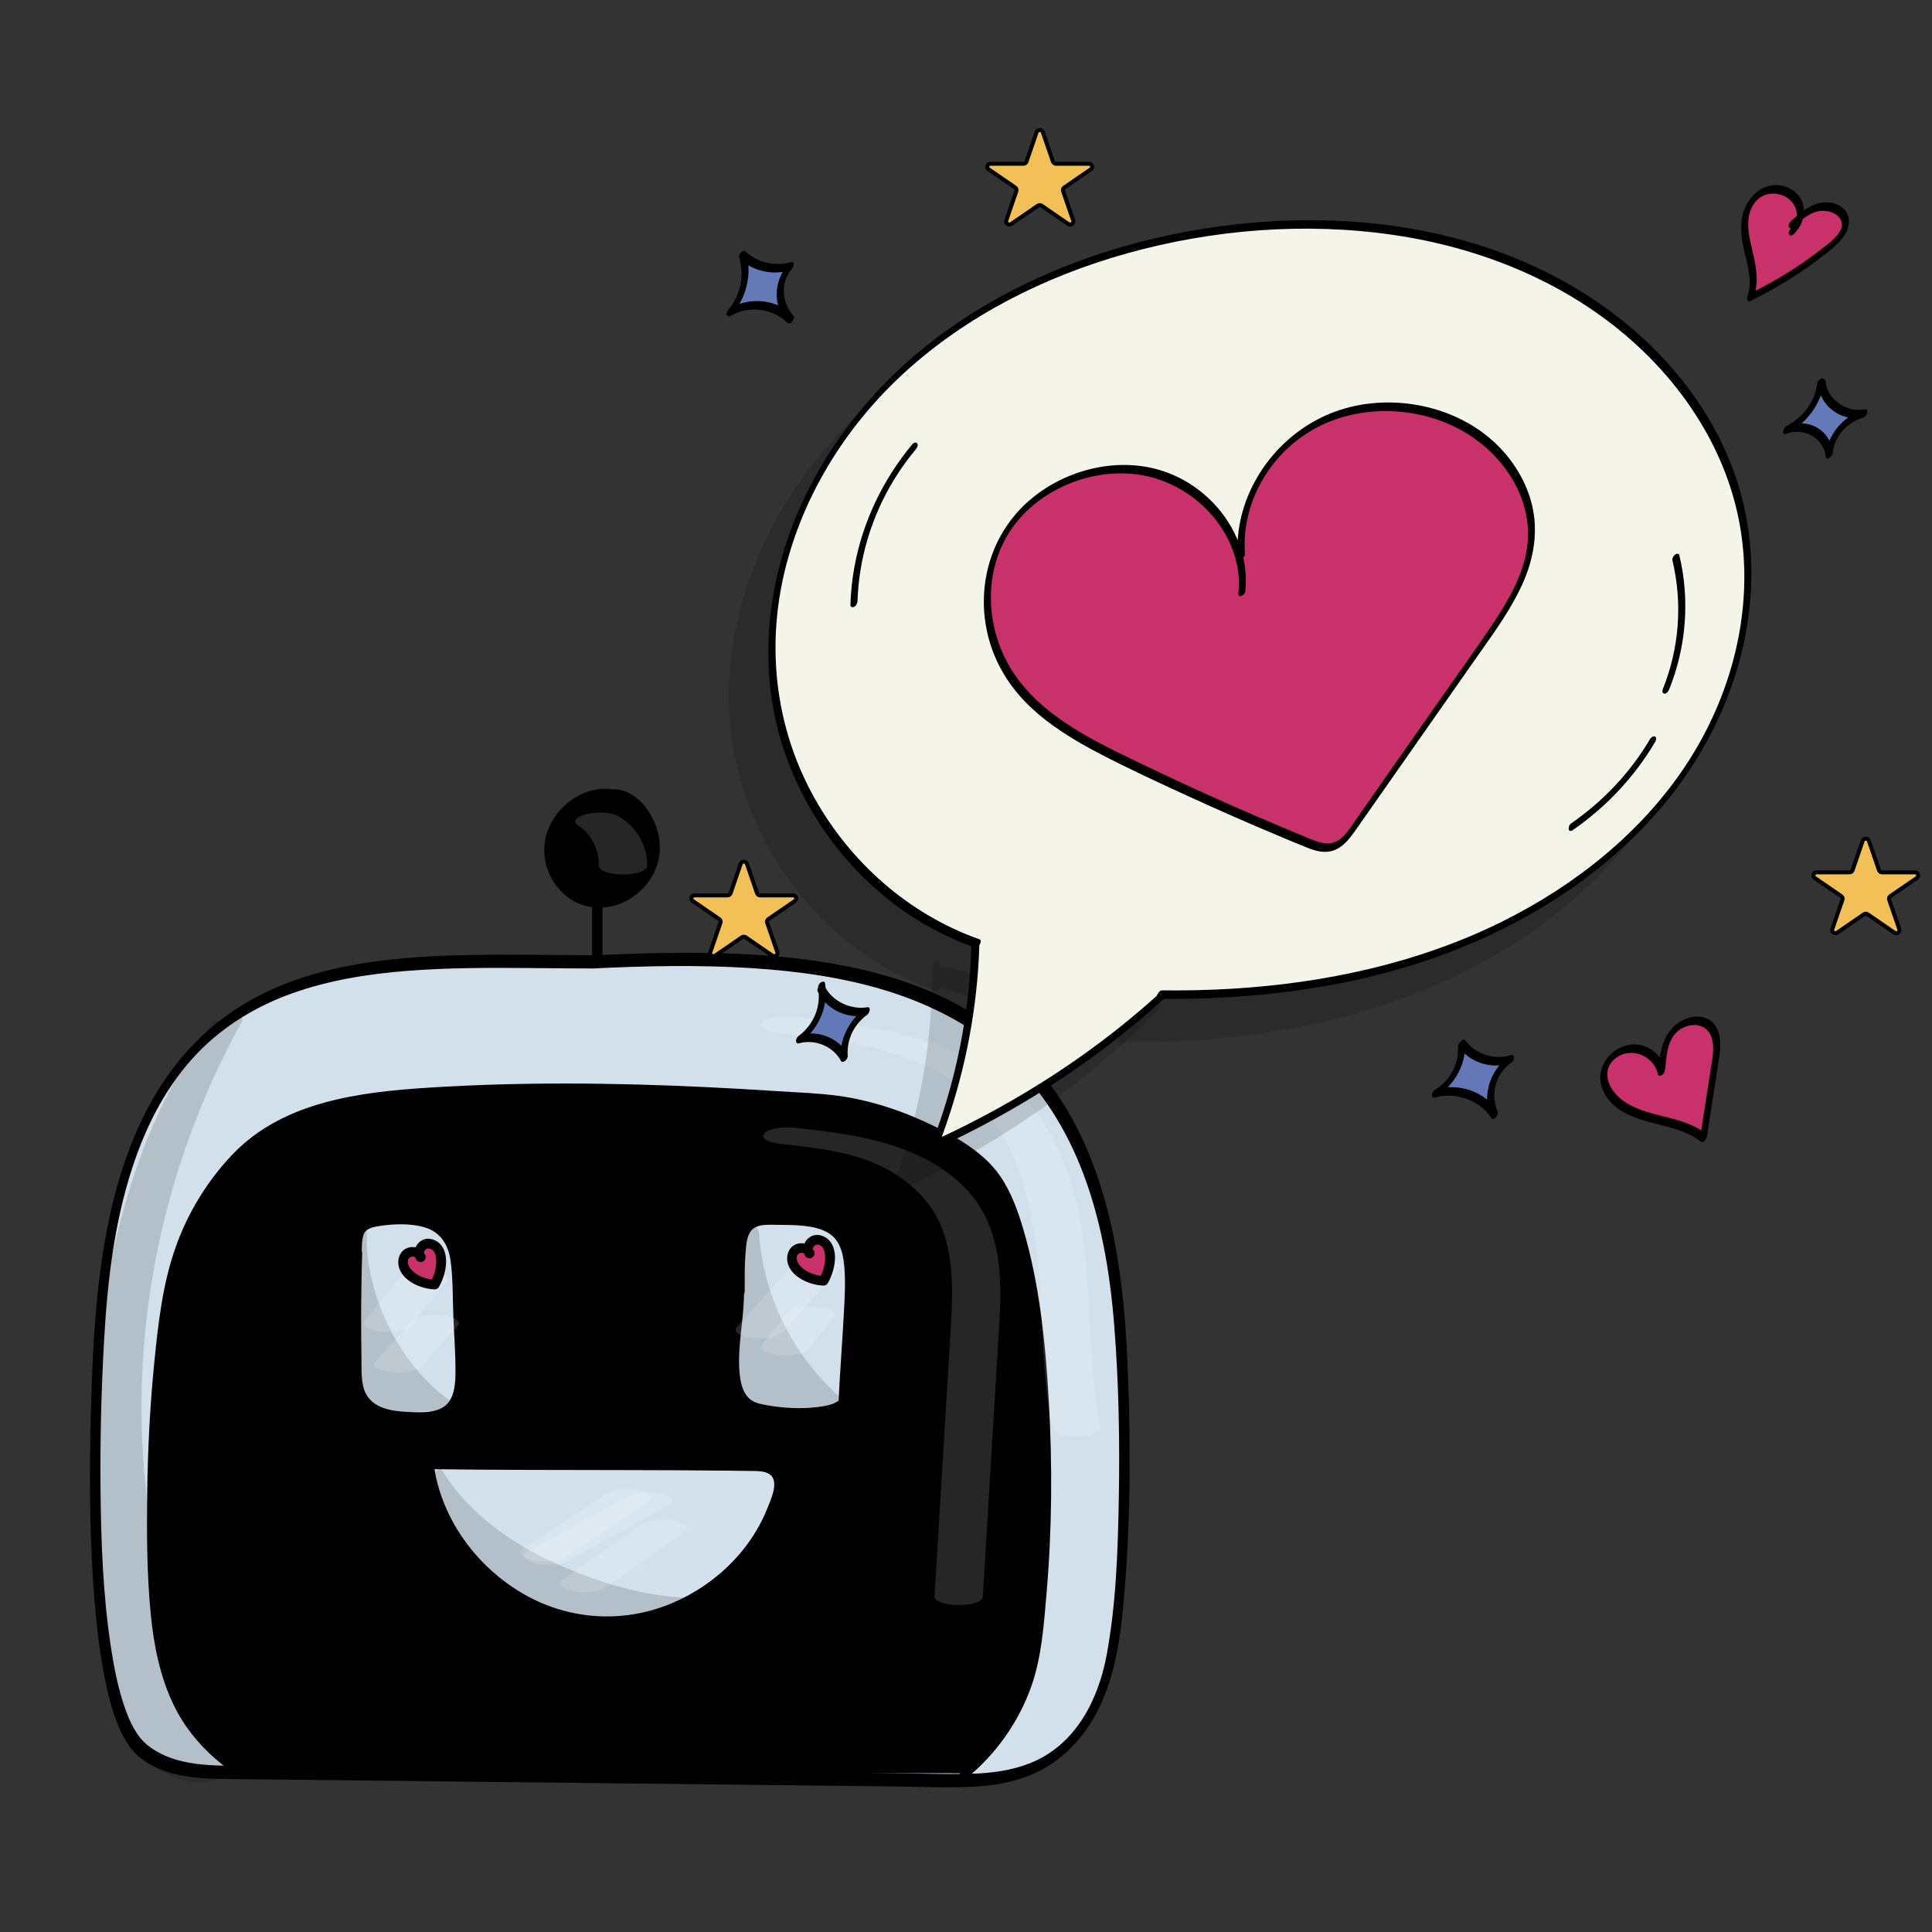 <?xml version="1.0" encoding="utf-8"?>
<!-- Generator: Adobe Adobe Illustrator 24.2.0, SVG Export Plug-In . SVG Version: 6.00 Build 0)  -->
<svg version="1.1" xmlns="http://www.w3.org/2000/svg" xmlns:xlink="http://www.w3.org/1999/xlink" x="0px" y="0px"
	 viewBox="0 0 2000 2000" style="enable-background:new 0 0 2000 2000;" xml:space="preserve">
<rect x="0" y="0" width="2000" height="2000" fill="#333333" stroke="none"/>
<style type="text/css">
	.st0{fill:#D2E0EC;}
	.st1{fill:#D2E1EC;}
	.st2{opacity:0.149;}
	.st3{fill:#FFFFFF;}
	.st4{fill:#C9316B;}
	.st5{fill:#F4F5E8;}
	.st6{fill:#6379B8;}
	.st7{fill:#F3C057;stroke:#000000;stroke-width:4.117;stroke-miterlimit:10;}
	.st8{fill:#C8316B;}
	.st9{fill:#6478B7;}
	.st10{fill:#6378B7;}
</style>
<g id="Ebene_3">
</g>
<g id="Ebene_4">
</g>
<g id="Ebene_5">
</g>
<g id="Ebene_6">
</g>
<g id="Ebene_7">
	<g>
		<path class="st0" d="M618.3,995.73c-239.27,0-487.47-32.22-514.71,374.85c-7.8,116.48-14.06,390.51,42.84,440.41
			c25.02,21.93,61.38,23.43,94.65,23.8c244.17,2.72,488.33,5.44,732.5,8.16c48.67,0.54,133.77,5.81,169.93-101.04
			c24.11-71.23,25-292.62,12.47-403.31c-37-326.77-268.02-356.25-540.45-342.87"/>
		<g>
			<path d="M620.88,988.87c-45.02-0.01-90.04-1.17-135.05-0.27c-42.83,0.85-85.93,3.45-128.02,11.85
				c-39.42,7.86-78.21,21.24-112.11,43.19c-36.34,23.53-65.7,55.96-87.2,93.44c-28.29,49.33-43.47,105.36-52.18,161.21
				c-8.53,54.69-10.79,110.35-12.28,165.63c-1.54,57.15-1.39,114.45,2.24,171.52c1.71,26.77,4.22,53.51,8.33,80.02
				c3.35,21.62,7.64,43.39,15.15,63.99c5.59,15.33,12.95,30.37,26.04,40.62c28.73,22.49,68.63,21.31,103.18,21.69
				c89.9,1,179.8,2,269.7,3.01s179.8,2,269.7,3.01c44.78,0.5,89.55,1,134.33,1.5c27.75,0.31,55.73,1.66,83.47,0.4
				c21.81-0.99,43.39-4.58,63.49-13.37c24.04-10.51,43.57-28.55,57.86-50.37c28.01-42.76,33.09-95.11,37.07-144.77
				c4.93-61.52,5.61-123.46,4.11-185.13c-1.41-57.9-4.22-116.39-15.42-173.34c-10.54-53.61-28.98-106.57-60.22-151.78
				c-26.18-37.89-61.21-68.92-101.68-90.84c-41.27-22.35-87.07-35.45-133.18-43.18c-52.16-8.75-105.28-10.91-158.1-10.52
				c-27.35,0.21-54.7,1.15-82.02,2.49c-3.53,0.17-6.17,3.27-7.33,6.42c-0.7,1.88-1.39,7.48,2.17,7.3
				c54.45-2.66,109.1-3.88,163.55-0.48c48.52,3.03,97.34,9.65,143.82,24.31c42.62,13.44,83.16,34.04,116.98,63.49
				c35.92,31.28,62.68,71.95,80.55,115.89c21.66,53.25,31.22,110.37,35.71,167.43c4.64,58.97,5.7,118.31,4.66,177.44
				c-0.96,54.09-2.71,109.18-12.57,162.5c-8.62,46.6-32.22,93.3-79.19,112.03c-19.38,7.72-40.34,10.42-61.07,10.96
				c-29.29,0.76-58.71-0.4-88-0.73c-88.15-0.98-176.3-1.96-264.45-2.95c-88.15-0.98-176.3-1.96-264.45-2.95
				c-44.08-0.49-88.15-0.98-132.23-1.47c-34.42-0.38-74.27,1.46-102.94-20.98c-12.12-9.49-18.98-24.64-24.01-39.05
				c-7.13-20.44-11.29-41.89-14.54-63.25c-8.26-54.39-10.22-109.82-10.7-164.76c-0.45-51.28,0.85-102.6,3.77-153.8
				c3.42-60.01,10.47-120.46,29.28-177.81c14.31-43.64,35.66-85.57,67.86-118.79c26.98-27.83,60.7-48.16,97.08-61.19
				c38.2-13.68,78.69-20.17,119.02-23.36c43.3-3.43,86.8-3.29,130.2-2.93c21.48,0.18,42.96,0.43,64.44,0.44
				C621.56,1002.59,627.3,988.87,620.88,988.87L620.88,988.87z"/>
		</g>
	</g>
	<g>
		<g>
			<path d="M612.89,937.8c0,20.31,0,40.62,0,60.93c0,3.3,2.74,4.55,5.51,3.18c3.14-1.55,5.3-5.77,5.3-9.19c0-20.31,0-40.62,0-60.93
				c0-3.3-2.74-4.55-5.51-3.18C615.06,930.17,612.89,934.39,612.89,937.8L612.89,937.8z"/>
		</g>
	</g>
	<g>
		<path d="M631.26,823.91c30.3-1.29,52.45,41.55,45.29,68.46c-7.17,26.91-37.31,45.41-64.55,39.6
			c-27.24-5.81-47.22-34.99-42.79-62.48c4.43-27.5,32.57-48.92,60.25-45.88"/>
		<g>
			<path d="M628.68,830.77c18.79-0.46,32.85,15.56,39.3,31.81c6.95,17.52,6.13,36.25-8.41,49.66
				c-15.62,14.39-39.19,18.42-57.97,7.84c-18.1-10.2-30.91-32.3-26.9-53.29c4.47-23.43,29.34-38.49,52.17-36.31
				c5.79,0.55,11.78-13.09,5.16-13.72c-26.6-2.53-51.95,14.57-63.08,38.24c-11.42,24.27-4.72,53.05,15.11,70.81
				c19.62,17.57,47.92,17.97,69.57,3.73c21.3-14.01,33.27-38.25,28.39-63.56c-4.41-22.84-22.3-49.54-48.18-48.91
				C628.01,817.19,622.34,830.92,628.68,830.77L628.68,830.77z"/>
		</g>
	</g>
	<g>
		<path d="M253.94,1834.93c-50.72-34.73-88.37-75.11-94.21-190.86c-4.71-93.46-1.41-200.81,12.47-293.35
			c8.8-58.61,29.61-106.98,69.97-150.38c47.5-51.08,123.14-62.48,192.74-67.13c139.4-9.3,279.39-3.57,418.71,6.83
			c53.23,3.97,133.6,35.04,169.98,74.11c59.18,63.57,71.91,340.88,47.05,500.5c-7.19,46.17-35.35,91.68-71.71,121.02"/>
		<g>
			<path d="M257.69,1828.44c-18.46-12.67-35.93-26.77-49.81-44.49c-16.25-20.77-26.54-45.11-32.9-70.58
				c-9.32-37.34-10.49-76.1-11.4-114.4c-1.01-42.65-0.41-85.35,1.89-127.95c2.25-41.76,5.93-83.6,12.5-124.92
				c5.71-35.92,16.93-70.74,36.12-101.79c19.07-30.86,44.13-57.24,76.82-73.54c32.11-16.02,68.08-23.15,103.47-27.31
				c42.8-5.03,86.16-6.44,129.2-7.44c46.33-1.08,92.68-0.74,138.99,0.61c46.35,1.36,92.66,3.74,138.93,6.78
				c20.55,1.35,41.39,1.98,61.79,4.8c16.39,2.27,32.59,6.23,48.34,11.28c32.16,10.31,64.15,24.79,90.97,45.58
				c16.61,12.88,27.93,28.08,36.08,47.34c9.19,21.72,15.07,44.82,19.81,67.86c5.89,28.63,9.79,57.65,12.63,86.73
				c6.35,65.1,7.65,130.81,4.8,196.15c-1.31,30.14-3.57,60.26-7.34,90.2c-2,15.88-4.04,31.85-9,47.13
				c-5.79,17.82-14.33,34.76-25.08,50.12c-10.45,14.94-22.89,28.35-37.03,39.85c-2.49,2.03-4.83,6.43-3.73,9.69
				c1.13,3.36,4.48,2.53,6.68,0.75c30.28-24.65,54.07-58.11,67.11-94.95c10.73-30.31,13.02-63.63,15.77-95.47
				c5.75-66.5,6.26-133.59,2.42-200.22c-3.41-59.16-9.38-119.68-26.11-176.75c-5.72-19.51-12.83-39.58-24.5-56.42
				c-16.08-23.21-43.18-39.06-67.98-51.26c-31.02-15.26-64.98-26.77-99.31-31.42c-21.19-2.87-42.81-3.53-64.14-4.91
				c-23.8-1.55-47.61-2.92-71.43-4.07c-95.53-4.6-191.34-5.57-286.83,0.4c-72.22,4.52-152.43,14.11-204.96,69.49
				c-26.05,27.46-46.2,60.44-58.76,96.14c-13.37,38.03-17.94,78.47-21.91,118.37c-4.39,44.05-6.72,88.3-7.33,132.56
				c-0.59,42.62-0.56,85.77,3.58,128.23c3.16,32.44,9.55,64.94,23.81,94.46c10.49,21.72,25.56,40.39,43.75,56.14
				c8.42,7.29,17.4,13.9,26.58,20.2C255.13,1844.82,262.86,1831.98,257.69,1828.44L257.69,1828.44z"/>
		</g>
	</g>
	<g>
		<path class="st0" d="M369.52,1300.38c-1.24,40.22-1.39,80.47-0.47,120.7c0.24,10.67,0.78,22.01,6.86,30.77
			c9.73,14.02,29.31,16.03,46.36,16.73c13.49,0.55,28.16,0.77,39.01-7.27c15.58-11.54,16.26-34.2,15.46-53.57
			c-1.24-30.04-2.48-60.07-3.73-90.11c-0.62-14.93-1.72-31.14-11.58-42.38c-13.2-15.04-36.19-15.06-56.16-13.89
			c-9.98,0.58-20.69,1.44-28.4,7.8c-7.71,6.36-7.71,21.89-7.71,35.15"/>
		<g>
			<path d="M364.11,1303.38c-0.73,24.07-1.09,48.14-1.06,72.22c0.02,12.2,0.13,24.41,0.35,36.61c0.18,10.3-0.13,20.88,1.98,31.01
				c3.83,18.39,18.39,27.53,35.93,30.53c8.88,1.52,18.05,1.89,27.04,1.92c9.48,0.03,19.1-0.86,27.76-5.02
				c16.35-7.86,23.81-25.76,25.55-42.88c2.09-20.52-0.3-41.66-1.15-62.2c-0.5-12.08-1-24.16-1.5-36.24
				c-0.44-10.63-0.52-21.34-1.97-31.9c-2.49-18.07-11.12-33.62-29.18-39.66c-9.38-3.14-19.28-3.83-29.11-3.69
				c-10.17,0.15-21.31,0.15-31.07,3.3c-9.66,3.12-17.14,9.45-20.61,19.12c-3.51,9.78-3.34,20.57-3.34,30.82
				c0,3.31,2.74,4.55,5.51,3.18c3.14-1.56,5.3-5.77,5.3-9.19c0-7.46-0.4-15.45,1.63-22.71c1.96-7.02,10.29-8.5,16.66-9.47
				c14.79-2.25,32.21-2.85,46.68,1.38c16.42,4.81,24.69,18.13,26.92,34.48c2.63,19.29,2.13,39.31,2.93,58.74
				c0.79,19.16,2.31,38.45,2.15,57.63c-0.1,13.01-1.38,29.39-14.26,36.24c-7.44,3.96-16.29,4.42-24.54,4.35
				c-7.8-0.06-15.7-0.4-23.43-1.48c-15.59-2.17-29.61-8.85-33.33-25.41c-2.24-9.95-1.62-20.69-1.79-30.83
				c-0.2-11.87-0.3-23.75-0.32-35.62c-0.02-23.75,0.34-47.5,1.06-71.23c0.1-3.33-2.81-4.52-5.51-3.18
				C366.2,1295.79,364.21,1299.94,364.11,1303.38L364.11,1303.38z"/>
		</g>
	</g>
	<g>
		<path class="st0" d="M764.91,1338.09c0,44.19-16.77,103.93,11.23,119.14c15.25,8.29,96.23,13.89,97.36-9.64
			c7.34-152.91,24.44-186.41-60.04-186.41c-15.44,0-30.83-2.45-39.78,10.13s-8.18,44.86-8.18,67.8"/>
		<g>
			<path d="M759.51,1341.09c-0.1,27.26-5.86,54.31-4.89,81.6c0.67,18.7,5.56,38.32,25.54,43.83c17.55,4.84,37.11,5.58,55.18,4.33
				c15.24-1.05,36.89-3.66,42.58-20.68c2.08-6.21,1.38-13.57,1.73-20.04c0.41-7.66,0.86-15.32,1.34-22.98
				c0.82-13.31,1.73-26.62,2.56-39.92c1.21-19.29,2.68-38.79,1.55-58.12c-0.71-12.13-2.37-25.31-9.37-35.61
				c-6.25-9.2-16.29-13.9-26.84-16.34c-7.03-1.62-14.27-2.28-21.47-2.6c-11.67-0.53-24.13-1.48-35.68,0.33
				c-30.5,4.8-31.19,42.09-31.57,66.06c-0.11,7.05-0.06,14.11-0.06,21.17c0,3.3,2.74,4.55,5.51,3.18c3.14-1.55,5.31-5.78,5.3-9.19
				c-0.01-13.04-0.27-26.13,0.84-39.14c0.78-9.11,1.21-22.71,10.98-26.9c5.65-2.42,12.16-2.29,18.19-2.2
				c5.5,0.08,11,0.11,16.49,0.24c7.03,0.16,14.09,0.59,21.03,1.74c9.43,1.55,19.52,4.96,25.54,11.83
				c6.47,7.38,8.73,17.17,9.75,26.73c1.72,16.17,0.8,32.63-0.06,48.83c-1.29,24.13-3.11,48.23-4.48,72.35
				c-0.2,3.57-0.4,7.15-0.58,10.72c-0.09,1.7-0.18,3.4-0.26,5.09c-0.06,1.15-0.12,2.3-0.17,3.45c-0.02,0.32,0.09,2.62-0.05,1.16
				c0.05,0.52,0.17-0.51,0.44-0.63c-0.93,0.39-0.21,0.29-0.27,0.34c-0.66,0.64-1.16,0.95-1.09,0.9c-5.76,3.83-13.38,4.96-20.09,5.84
				c-17.34,2.26-35.67,1.29-52.87-1.72c-5.78-1.01-11.9-2.07-16.79-5.52c-7.21-5.07-10.01-14.26-11.23-22.58
				c-3.49-23.89,1.58-48.91,3.3-72.76c0.45-6.26,0.76-12.52,0.78-18.79c0.01-3.31-2.75-4.55-5.51-3.18
				C761.66,1333.47,759.52,1337.68,759.51,1341.09L759.51,1341.09z"/>
		</g>
	</g>
	<g>
		<path class="st1" d="M443.98,1513.93c110.81,1.66,227.63,0.31,338.44,1.97c8.03,0.12,17.33,0.88,21.9,7.48
			c3.89,5.62,2.67,13.21,0.92,19.82c-21.86,82.65-107.44,143.45-192.68,136.87s-160.49-79.79-169.4-164.82"/>
		<g>
			<path d="M441.4,1520.79c69.01,1.02,138.02,0.91,207.03,1.05c34.63,0.07,69.27,0.2,103.9,0.57c8.54,0.09,17.08,0.19,25.61,0.32
				c5.89,0.09,12.55-0.11,17.85,2.88c11.91,6.73,2.15,26.76-1.58,36.11c-18.69,46.95-59.74,84.01-106.92,101.15
				c-48.88,17.75-101.99,12.71-146.79-13.63c-43.59-25.61-77.28-68.78-88.76-118.29c-1.43-6.17-2.5-12.41-3.19-18.71
				c-0.97-8.86-11.45,0.23-10.81,6c5.87,53.78,36.28,102.43,79.9,133.95c44,31.79,99.59,43.14,152.18,28.89
				c52.62-14.26,99.27-51.11,124.95-99.26c6.54-12.27,11.7-25.17,15.34-38.58c3.69-13.58,3.03-28.78-12.88-32.9
				c-7.29-1.89-15.19-1.36-22.65-1.46c-8.88-0.12-17.75-0.22-26.63-0.3c-18.24-0.17-36.48-0.28-54.72-0.36
				c-73.38-0.3-146.75-0.02-220.13-0.82c-8.85-0.1-17.7-0.21-26.55-0.34C440.72,1506.98,434.95,1520.7,441.4,1520.79L441.4,1520.79z
				"/>
		</g>
	</g>
	<g class="st2">
		<path d="M452.93,1527.76c24.55,40.04,63.31,69.82,105.27,90.91c41.97,21.09,104.69,42.24,157.53,42.24
			c-49.15,14.86-129.39,13.22-173.62-12.87c-44.23-26.08-87.76-78.97-98.54-129.17"/>
		<g>
			<path d="M448.27,1533.42c41.88,67.68,120.48,105.9,195.34,124.72c22.73,5.72,46.06,9.52,69.54,9.62
				c1.28-4.54,2.57-9.07,3.85-13.61c-40.12,11.96-85.33,12.39-126.14,3.79c-19.9-4.19-38.35-11.38-55.17-22.89
				c-19.79-13.53-37.15-30.57-51.75-49.55c-16.22-21.08-29.38-45-35.15-71.12c-0.77-3.5-4.71-2.34-6.68-0.75
				c-2.69,2.18-4.49,6.25-3.73,9.69c10.5,47.54,43.93,90.39,82.25,119.28c17.22,12.98,35.86,21.84,56.76,27.13
				c21.46,5.43,43.76,7.53,65.86,7.42c23.92-0.12,48.24-2.67,71.22-9.52c3.16-0.94,5.45-4.13,6.28-7.19c0.54-2,0.76-6.4-2.43-6.42
				c-40.75-0.16-81.39-10.88-119.19-25.48c-35.54-13.73-69.77-31.88-98.78-56.81c-16.65-14.31-31.2-30.98-42.76-49.66
				C454.18,1516.6,445.18,1528.42,448.27,1533.42L448.27,1533.42z"/>
		</g>
	</g>
	<g class="st2">
		<path d="M374.65,1271.5c-5.64,66.19,32.6,145.51,86.5,184.34c-26.66-8.1-60.11,11.16-81.28-6.95
			c-11.35-9.71-13.43-26.24-14.18-41.16c-2.14-42.62,0.13-85.47,6.77-127.62"/>
		<g>
			<path d="M369.24,1274.5c-4.49,55.78,18.7,114.07,54.43,156.27c9.97,11.78,21.24,22.49,33.73,31.57c2.11-4.45,4.22-8.9,6.33-13.36
				c-13.9-3.96-28.45-1.34-42.52,0.24c-13.4,1.5-29.23,2.32-39.25-8.47c-10.03-10.79-10.5-26.97-11.09-40.86
				c-0.81-19.06-0.73-38.15,0.22-57.2c1.07-21.41,3.33-42.73,6.63-63.91c0.44-2.85-0.56-6.01-3.99-5.41
				c-3.32,0.58-6.05,5.04-6.53,8.08c-6.21,39.84-8.75,80.26-7.3,120.57c0.55,15.27,0.79,32.3,9.33,45.61
				c8.21,12.79,22.72,16.69,37.13,16.11c17.37-0.7,35.03-5.93,52.21-1.03c5.23,1.49,10.77-10.13,6.33-13.36
				c-43.65-31.74-73.15-84.15-82.62-136.83c-2.61-14.51-3.41-29.32-2.23-44.01c0.27-3.37-2.92-4.47-5.51-3.18
				C371.2,1266.97,369.52,1271.02,369.24,1274.5L369.24,1274.5z"/>
		</g>
	</g>
	<g class="st2">
		<path d="M780.29,1278.81c3.91,65,34.31,128.01,82.76,171.52c-15.96,3.32-32.23,6.66-48.43,4.89c-16.2-1.77-33.61,2.47-41.71-11.67
			c-7.8-13.62-3.38-49.35-2.05-64.99c3.23-38.01,4.15-69.05,7.39-107.06"/>
		<g>
			<path d="M774.89,1281.81c4.24,66.77,34.8,130.15,84.41,175.01c1.67-4.41,3.35-8.83,5.02-13.24c-10.73,2.23-21.56,4.56-32.53,5.12
				c-8.96,0.46-17.85-0.76-26.8-0.93c-7-0.13-14.94,0.15-21.2-3.48c-5.48-3.17-7.67-8.68-8.81-14.59
				c-2.62-13.64-1.03-28.37,0.18-42.09c1.51-17.08,2.86-34.16,3.92-51.27c1.41-22.63,2.66-45.26,4.57-67.85
				c0.28-3.37-2.93-4.46-5.51-3.18c-3.35,1.66-5.01,5.7-5.3,9.19c-3.33,39.47-4.95,79.05-8.44,118.51
				c-1.31,14.87-2.62,30.28,0.07,45.07c1.18,6.51,3.66,12.72,8.83,17.08c5.59,4.7,13.15,5.81,20.21,6.16
				c9.97,0.49,20.24,1.46,30.2,1.22c12.86-0.31,25.51-2.86,38.07-5.47c4.85-1.01,9.09-9.56,5.02-13.24
				c-47.36-42.82-77.06-104.32-81.1-168.02c-0.21-3.24-2.6-4.62-5.51-3.18C777.21,1274.1,774.67,1278.47,774.89,1281.81
				L774.89,1281.81z"/>
		</g>
	</g>
	<g class="st2">
		<path d="M245.41,1057.13c-131.56,238.97-143.52,536.14-8.81,773.34c-28.6,16.98-67.56,2.65-88.51-23.17
			c-47.46-58.47-106.29-507.75,74.11-743.97"/>
		<g>
			<path d="M241.52,1054.88c-51.39,93.57-85.48,196.63-99.08,302.56c-13.42,104.47-7.14,211.55,20.98,313.18
				c15.97,57.72,39.03,113.4,68.54,165.51c1.52-3.95,3.03-7.9,4.55-11.85c-28.59,16.45-68.01,0.29-85.72-25.29
				c-7.1-10.25-10.82-21.28-14.77-33.51c-13.35-41.37-19.93-85.15-24.55-128.26c-6.38-59.51-7.98-119.6-5.1-179.38
				c3.17-65.81,11.95-131.59,28.59-195.41c16.26-62.37,40.57-123.34,76.8-176.9c4.22-6.24,8.65-12.33,13.21-18.32
				c1.77-2.33,4.02-6.78,1.89-9.56c-2.08-2.72-5.89-0.23-7.41,1.77c-40.54,53.24-68.53,115.07-87.55,178.98
				c-19.5,65.49-30.2,133.31-34.93,201.4c-4.34,62.41-3.64,125.26,2.11,187.57c4.31,46.67,10.78,93.94,24.06,139.01
				c4.01,13.62,8.62,27.53,15.79,39.87c13.98,24.05,44.83,40.43,72.51,38.21c8.98-0.72,17.48-3.32,25.29-7.82
				c3.65-2.1,6.84-7.8,4.55-11.85c-51.47-90.88-82.32-192.73-91.67-296.68c-9.27-103.06,1.91-207.87,31.79-306.91
				c16.94-56.14,39.71-110.44,67.94-161.84c1.25-2.28,2.83-7.03-0.15-8.75C246.25,1048.95,242.73,1052.67,241.52,1054.88
				L241.52,1054.88z"/>
		</g>
	</g>
	<g class="st2">
		<g>
			<path d="M745.79,1290.25c5.84,0,11.57-13.72,5.16-13.72C745.11,1276.53,739.38,1290.25,745.79,1290.25L745.79,1290.25z"/>
		</g>
	</g>
	<g class="st2">
		<g>
			<path class="st3" d="M806.11,1069.26c8.93,0.95,17.85,1.92,26.76,2.99c4.37,0.52,8.73,1.07,13.1,1.65
				c2.06,0.27,4.11,0.55,6.17,0.83c1.03,0.14,2.06,0.29,3.08,0.43c1.48,0.21,6.35,0.23,0.2,0.02c8.56,0.29,17.69,2.82,26.1,4.44
				c8.87,1.71,17.69,3.64,26.45,5.85c0.99,0.25,1.99,0.51,2.98,0.77c0.66,0.17,3.87,1.06,1.18,0.31c-2.68-0.75,0.51,0.15,1.17,0.34
				c1.23,0.35,2.45,0.7,3.68,1.06c4.39,1.29,8.75,2.66,13.08,4.13c8.11,2.75,16.05,5.89,23.9,9.29c-2.72-1.18-0.33-0.15,0.18,0.09
				c0.9,0.43,1.81,0.85,2.7,1.28c1.79,0.86,3.58,1.75,5.35,2.65c3.98,2.03,7.89,4.18,11.74,6.45c7.47,4.41,14.67,9.28,21.51,14.63
				c60.11,47.05,75.71,128.59,80.67,201.3c3.43,50.21,3.36,100.84,13.29,150.37c1.7,8.47,18.55,8.85,25,8.75
				c5.85-0.09,12.19-0.38,17.68-2.56c2.2-0.87,7.98-2.92,7.32-6.19c-17.07-85.08-4.47-174.31-31.69-257.63
				c-11.9-36.42-30.85-70.4-60.22-95.57c-28.31-24.26-62.43-40.04-98.11-50.22c-42.43-12.1-86.21-17.71-129.98-22.35
				c-6.2-0.66-13.15-0.42-19.26,0.88c-3.14,0.67-9.4,2.14-11.49,5.23C783.42,1066.26,802.96,1068.93,806.11,1069.26L806.11,1069.26z
				"/>
		</g>
	</g>
	<g class="st2">
		<g>
			<path class="st3" d="M598.66,854.68c13.52,8.53,21.72,24.98,21.26,41.78c-0.09,3.28,5.17,5.4,7.32,6.19
				c5.34,1.97,12.06,2.65,17.68,2.56c5.85-0.09,12.19-0.38,17.68-2.56c2.69-1.07,7.23-2.65,7.32-6.19
				c0.56-20.71-10.78-39.7-28.09-50.61c-9.15-5.77-24.04-5.5-34.2-3.14C602.43,843.92,589.23,848.74,598.66,854.68L598.66,854.68z"
				/>
		</g>
	</g>
	<g class="st2">
		<g>
			<path class="st3" d="M808.52,1184.24c9.85,1.07,19.71,2.15,29.54,3.43c2.46,0.32,4.91,0.66,7.37,1c1.04,0.14,4.43,0.5-0.46-0.07
				c1.22,0.14,2.46,0.38,3.67,0.57c4.88,0.78,9.76,1.64,14.61,2.6c4.84,0.96,9.67,2.02,14.46,3.2c1.2,0.3,2.39,0.61,3.59,0.91
				c-0.35-0.09-2.83-0.81-0.6-0.16c2.67,0.78,5.33,1.54,7.98,2.38c4.35,1.38,8.66,2.89,12.91,4.54c1.71,0.67,3.41,1.36,5.1,2.08
				c0.37,0.16,3.37,1.45,1.65,0.69c-1.71-0.75,2.01,0.94,2.33,1.1c29.85,14.36,55.26,37.35,66.15,69.56
				c11.57,34.25,9.02,71.39,6.88,106.88c-2.55,42.34-5.11,84.68-7.66,127.02c-2.87,47.63-5.74,95.26-8.62,142.9
				c-0.2,3.24,5.29,5.44,7.32,6.19c5.34,1.97,12.06,2.65,17.68,2.56c5.85-0.09,12.19-0.38,17.68-2.56c2.76-1.1,7.11-2.62,7.32-6.19
				c5.27-87.33,10.53-174.65,15.8-261.98c2.23-37.01,5.77-75.7-5.39-111.7c-5.35-17.26-13.83-33.23-26.06-46.6
				c-11.96-13.08-26.64-23.85-42.3-32.08c-42.43-22.31-90.7-28.02-137.67-33.14c-6.19-0.67-13.16-0.42-19.26,0.88
				c-3.14,0.67-9.4,2.14-11.49,5.23C785.82,1181.25,805.37,1183.9,808.52,1184.24L808.52,1184.24z"/>
		</g>
	</g>
	<g class="st2">
		<g>
			<path class="st3" d="M810.46,1378.9c19.91-22.13,39.83-44.25,59.74-66.38c2.33-2.59-0.49-5.42-2.52-6.74
				c-3.98-2.59-10.4-3.65-14.94-4.02c-6.36-0.53-13.02-0.57-19.26,0.88c-4.05,0.94-8.59,2.01-11.49,5.23
				c-19.91,22.13-39.83,44.25-59.74,66.38c-2.33,2.59,0.49,5.42,2.52,6.74c3.98,2.59,10.4,3.65,14.94,4.02
				c6.36,0.53,13.02,0.57,19.26-0.88C803.02,1383.19,807.56,1382.12,810.46,1378.9L810.46,1378.9z"/>
		</g>
	</g>
	<g class="st2">
		<g>
			<path class="st3" d="M837.01,1396.6c8.85-11.06,17.7-22.13,26.55-33.19c5.84-7.31-14.13-10.49-17.46-10.76
				c-6.36-0.53-13.02-0.57-19.26,0.88c-3.91,0.91-8.85,1.92-11.49,5.23c-8.85,11.06-17.7,22.13-26.55,33.19
				c-5.84,7.31,14.13,10.49,17.46,10.76c6.36,0.53,13.02,0.57,19.26-0.88C829.43,1400.92,834.36,1399.9,837.01,1396.6L837.01,1396.6
				z"/>
		</g>
	</g>
	<g class="st2">
		<g>
			<path class="st3" d="M588.87,1615.47c34.66-19.17,69.33-38.35,103.99-57.52c9.7-5.36-4.24-11.06-8.97-11.97
				c-10.71-2.05-24.33-2.33-34.2,3.14c-34.66,19.17-69.33,38.35-103.99,57.52c-9.7,5.36,4.24,11.06,8.97,11.97
				C565.38,1620.67,578.99,1620.94,588.87,1615.47L588.87,1615.47z"/>
		</g>
	</g>
	<g class="st2">
		<g>
			<path class="st3" d="M425.48,1372.26c12.54-15.49,25.08-30.98,37.61-46.46c5.89-7.28-14.16-10.49-17.46-10.76
				c-6.36-0.53-13.02-0.57-19.26,0.88c-3.92,0.91-8.82,1.93-11.49,5.23c-12.54,15.49-25.08,30.98-37.61,46.46
				c-5.89,7.28,14.16,10.49,17.46,10.76c6.36,0.53,13.02,0.57,19.26-0.88C417.91,1376.58,422.81,1375.56,425.48,1372.26
				L425.48,1372.26z"/>
		</g>
	</g>
	<g class="st2">
		<g>
			<path class="st3" d="M436.54,1414.3c12.54-14.01,25.08-28.03,37.61-42.04c2.32-2.6-0.48-5.42-2.52-6.74
				c-3.98-2.59-10.4-3.65-14.94-4.02c-6.36-0.53-13.02-0.57-19.26,0.88c-4.05,0.94-8.6,2-11.49,5.23
				c-12.54,14.01-25.08,28.03-37.61,42.04c-2.32,2.6,0.48,5.42,2.52,6.74c3.98,2.59,10.4,3.65,14.94,4.02
				c6.36,0.53,13.02,0.57,19.26-0.88C429.1,1418.59,433.65,1417.53,436.54,1414.3L436.54,1414.3z"/>
		</g>
	</g>
	<g class="st2">
		<g>
			<path class="st3" d="M584.88,1611.72c28.89-18.98,57.79-37.95,86.68-56.93c8.99-5.91-3.58-10.94-8.97-11.97
				c-6.29-1.21-12.9-1.62-19.26-0.88c-4.96,0.58-10.68,1.22-14.94,4.02c-28.89,18.98-57.79,37.95-86.68,56.93
				c-8.99,5.91,3.58,10.94,8.97,11.97c6.29,1.21,12.9,1.62,19.26,0.88C574.9,1615.17,580.62,1614.52,584.88,1611.72L584.88,1611.72z
				"/>
		</g>
	</g>
	<g class="st2">
		<g>
			<path class="st3" d="M626.23,1643.89c27.24-19.24,54.48-38.48,81.72-57.72c8.67-6.12-3.28-10.88-8.97-11.97
				c-6.29-1.21-12.9-1.62-19.26-0.88c-4.86,0.56-10.85,1.13-14.94,4.02c-27.24,19.24-54.48,38.48-81.72,57.72
				c-8.67,6.12,3.28,10.88,8.97,11.97c6.29,1.21,12.9,1.62,19.26,0.88C616.15,1647.34,622.13,1646.78,626.23,1643.89L626.23,1643.89
				z"/>
		</g>
	</g>
	<g>
		<path class="st4" d="M435.18,1301.4c-1.28-7.2-13.4-7.28-16.56-0.68c-7.43,15.52,16.11,29.02,31.43,29.02
			c7.63-13.01,11.71-40.53-6.23-42.39c-7.08-0.73-13.26,9.26-8.02,14.09"/>
		<g>
			<path d="M440,1300.07c-1.92-7.52-10.08-10.57-17.14-8.56c-7.81,2.21-11.57,10.22-10.4,17.91c2.44,16.11,23.14,25.03,37.59,25.32
				c1.73,0.03,3.46-0.97,4.32-2.48c6.68-11.74,11.45-31.06,2.61-42.91c-4.37-5.86-13.15-9.12-19.94-5.51
				c-7.73,4.11-10.97,14.35-4.78,21.12c4.35,4.76,11.41-2.33,7.07-7.07c-1.32-1.45,0.47-4.04,1.8-4.87c1.54-0.97,3.26-0.79,4.9-0.07
				c3.43,1.5,4.77,5.22,5.28,8.67c1.28,8.52-1.39,18.21-5.59,25.59c1.44-0.83,2.88-1.65,4.32-2.48
				c-8.99-0.18-19.75-4.35-25.34-11.66c-2.1-2.75-3.89-7.6-1.28-10.69c1.55-1.84,6.23-2.45,6.94,0.34
				C431.95,1308.96,441.6,1306.31,440,1300.07L440,1300.07z"/>
		</g>
	</g>
	<g>
		<path class="st4" d="M837.76,1297.48c-1.28-7.2-13.4-7.28-16.56-0.68c-7.43,15.52,16.11,29.02,31.43,29.02
			c7.63-13.01,11.71-40.53-6.23-42.39c-7.08-0.73-13.26,9.26-8.02,14.09"/>
		<g>
			<path d="M842.58,1296.15c-1.92-7.52-10.08-10.57-17.14-8.56c-7.81,2.21-11.57,10.22-10.4,17.91
				c2.44,16.11,23.14,25.03,37.59,25.32c1.73,0.03,3.46-0.97,4.32-2.48c6.68-11.74,11.45-31.06,2.61-42.91
				c-4.37-5.86-13.15-9.12-19.94-5.51c-7.73,4.11-10.97,14.35-4.78,21.12c4.35,4.76,11.41-2.33,7.07-7.07
				c-1.32-1.45,0.47-4.04,1.8-4.87c1.54-0.97,3.26-0.79,4.9-0.07c3.43,1.5,4.77,5.22,5.28,8.67c1.28,8.52-1.39,18.21-5.59,25.59
				c1.44-0.83,2.88-1.65,4.32-2.48c-8.99-0.18-19.75-4.35-25.34-11.66c-2.1-2.75-3.89-7.6-1.28-10.69c1.55-1.84,6.23-2.45,6.94,0.34
				C834.53,1305.04,844.18,1302.4,842.58,1296.15L842.58,1296.15z"/>
		</g>
	</g>
	<g>
		<g id="Ebene_3_Kopie">
			<g class="st2">
				<path d="M969,999.85c1.01,77.71-13.08,155.52-41.63,229.78c103.92-47.7,196.05-111.87,269.56-187.72"/>
				<g>
					<path d="M964.8,1002.05c0.73,60.23-7.65,120.36-24.59,178.44c-4.81,16.48-10.37,32.75-16.53,48.82
						c-1.07,2.79-0.07,6.62,3.77,4.85c40.41-18.58,79.46-39.78,116.67-63.59c36.4-23.31,71.1-48.99,103.47-77.1
						c17.89-15.53,35.06-31.79,51.47-48.7c1.51-1.56,3.04-5.07,1.47-7c-1.69-2.09-4.46-0.04-5.76,1.3
						c-28.83,29.71-60.17,57.21-93.45,82.43c-33.98,25.76-69.98,49.09-107.54,69.95c-21.68,12.05-43.88,23.25-66.5,33.65
						c1.26,1.62,2.52,3.23,3.77,4.85c22.25-58.04,36.06-118.8,40.58-180.39c1.27-17.28,1.78-34.59,1.57-51.91
						c-0.03-2.41-2.11-3.34-4.28-2.33C966.5,996.45,964.77,999.56,964.8,1002.05L964.8,1002.05z"/>
				</g>
			</g>
			<g class="st2">
				<path d="M1160.37,1074.57c104.5,1.25,210.19-12.84,306.67-50.72c96.48-37.88,183.43-100.58,239.08-183.98
					c55.65-83.41,77.89-188.1,50.98-283.31c-28.58-101.11-110.65-184.93-210.28-231.03c-99.63-46.1-215.07-56.67-324.95-42.05
					c-123.67,16.46-244.36,65.51-332.72,148.74S747.76,634.42,759.7,751.64c11.95,117.22,93.78,228.74,210.83,269.83"/>
				<g>
					<path d="M1158.62,1078.97c101.54,1.12,204.36-11.88,299.07-47.53c81.66-30.74,156.82-78.43,213.75-142.01
						c59.25-66.18,96.52-149.63,100.41-236.52c1.9-42.34-4.47-85.01-19.74-124.91c-14.02-36.64-35.06-70.76-61.11-100.93
						c-55.54-64.33-132.02-109.39-215.98-132.98c-92.69-26.05-192.47-26.84-287.01-9.45c-88.67,16.31-174.44,49.64-246.85,100.93
						c-71.9,50.93-128.63,120.1-160.17,199.71c-30.22,76.29-36.21,161.2-9.27,239.13c24.84,71.85,75.32,136.66,143.69,176.79
						c16.63,9.76,34.24,17.93,52.58,24.42c4.02,1.42,8.82-7.02,5.11-8.34c-74.19-26.24-134.02-80.5-170.75-146.13
						c-39.11-69.86-49.45-150.29-32.61-227.43C787.41,562.7,833,487.53,895.98,430.17c64.11-58.39,144.57-99.15,229.73-122.9
						c89.02-24.83,184.51-32.52,276.4-19.04c88.02,12.91,172.26,46.68,238.92,103.01c61.68,52.12,106.53,122.19,119.61,199.82
						c14.33,85.08-8.54,174.14-56.74,246.71C1658,906.87,1590,961.39,1513.83,999.13c-86.29,42.76-183.3,63.66-280.15,69.4
						c-23.82,1.41-47.7,1.91-71.56,1.64C1158.16,1070.12,1154.23,1078.93,1158.62,1078.97L1158.62,1078.97z"/>
				</g>
			</g>
			<g class="st2">
				<path class="st4" d="M1244.67,657.99c6.45-55.12-36.91-110.59-93.96-124.05c-57.06-13.46-121.16,14.26-150.53,62.3
					s-23.76,112.13,10.79,157.01c28.36,36.83,72.2,59.84,115.11,80.7c61.09,29.72,123.24,57.5,186.3,83.28
					c7.77,3.18,16.17,6.39,24.45,4.74c10.53-2.09,17.51-11.26,23.44-19.74c44.87-64.08,89.74-128.17,134.61-192.25
					c23.7-33.86,48.23-70.02,49.68-110.56c1.23-34.23-15-68.03-40.73-92.19c-43.77-41.1-115.36-53.07-171.45-28.66
					c-56.09,24.41-92.89,83.55-88.11,141.63"/>
				<g>
					<path d="M1248.24,657.13c5.6-50.02-26.74-99.84-74.86-120.67c-48.85-21.14-107.61-7.91-146.88,24.99
						c-42.71,35.78-57.66,92.49-43.94,144.06c7.07,26.58,21.75,50.51,42.03,70.06c21.16,20.4,46.83,35.96,73.2,49.68
						c29.69,15.46,60.23,29.59,90.72,43.57c32.09,14.72,64.47,28.91,97.09,42.56c8.44,3.54,16.88,7.07,25.38,10.49
						c7.49,3.02,15.44,5.82,23.72,4.63c14.92-2.13,23.65-16.32,31.2-27.1c20.19-28.84,40.39-57.68,60.58-86.51
						c20.19-28.84,40.39-57.68,60.58-86.51c18.21-26.01,37.57-51.9,49.88-81.01c11.45-27.07,15-56.31,6.28-84.55
						c-8.15-26.37-25.33-50.01-48-67.17c-42.18-31.93-103.15-41.08-153.67-22.71c-51.03,18.56-88.52,63.91-98.66,114.22
						c-2.45,12.16-3.25,24.61-2.28,36.95c0.44,5.69,7.65-0.15,7.36-3.85c-3.78-48.34,21.44-97.18,63.79-124.61
						c43.15-27.95,100.89-30.04,147.89-9.44c50.3,22.05,87.54,72.95,80.46,126.49c-3.76,28.47-18.45,54.23-34.38,78.19
						c-18.09,27.21-37.36,53.74-56.12,80.54c-19.32,27.59-38.64,55.18-57.95,82.77c-9.72,13.88-19.44,27.77-29.17,41.66
						c-7.11,10.15-15.02,24.95-30.11,24.12c-8.69-0.48-16.87-4.66-24.7-7.89c-7.67-3.16-15.33-6.35-22.97-9.57
						c-15.69-6.6-31.33-13.34-46.9-20.19c-31.14-13.71-62.05-27.91-92.68-42.59c-50.88-24.38-107.26-50.2-137.88-97.96
						c-27.64-43.11-30.94-101.27-2.64-144.85c26.14-40.24,78.44-64.36,128.15-59.3c50.59,5.15,93.77,42.81,105.77,89.1
						c2.89,11.12,3.87,22.72,2.59,34.13C1240.38,665.11,1247.78,661.3,1248.24,657.13L1248.24,657.13z"/>
				</g>
			</g>
			<g class="st2">
				<g>
					<path d="M1690.52,625.38c10.51,44.08,7.05,90.67-10.01,132.9c-0.63,1.57-0.84,4.34,1.48,4.69c2.28,0.35,4.33-2.48,4.99-4.12
						c17.86-44.25,21.63-93.01,10.62-139.21c-0.53-2.24-3.2-1.5-4.55-0.48C1691.24,620.55,1689.99,623.18,1690.52,625.38
						L1690.52,625.38z"/>
				</g>
			</g>
			<g class="st2">
				<g>
					<path d="M1667.21,810.13c-20.24,34.32-48.23,64.1-81.81,87.32c-3.58,2.47-3.38,10.43,2,6.7
						c34.92-24.15,64.07-55.45,85.11-91.13c0.86-1.46,1.92-4.51-0.1-5.62C1670.43,806.33,1668.04,808.72,1667.21,810.13
						L1667.21,810.13z"/>
				</g>
			</g>
			<g class="st2">
				<g>
					<path d="M846.85,667.24c1.39-44.13,14.56-87.76,37.95-126c6.69-10.94,14.2-21.39,22.48-31.31c1.23-1.47,2.72-4.36,1.29-6.14
						c-1.43-1.76-4-0.13-5.04,1.14c-30.65,36.75-51.42,80.65-59.86,126.74c-2.38,13.03-3.76,26.22-4.17,39.43
						c-0.07,2.14,1.91,2.9,3.75,2.04C845.43,672.11,846.78,669.44,846.85,667.24L846.85,667.24z"/>
				</g>
			</g>
		</g>
		<g id="Ebene_3_1_">
			<g>
				<path class="st5" d="M1009.84,954.92c1.01,77.71-13.08,155.52-41.63,229.78c103.92-47.7,196.05-111.87,269.56-187.72"/>
				<g>
					<path d="M1005.64,957.12c0.73,60.23-7.65,120.36-24.59,178.44c-4.81,16.48-10.37,32.75-16.53,48.82
						c-1.07,2.79-0.07,6.62,3.77,4.85c40.41-18.58,79.46-39.78,116.67-63.59c36.4-23.31,71.1-48.99,103.47-77.1
						c17.89-15.53,35.06-31.79,51.47-48.7c1.51-1.56,3.04-5.07,1.47-7c-1.69-2.09-4.46-0.04-5.76,1.3
						c-28.83,29.71-60.17,57.21-93.45,82.43c-33.98,25.76-69.98,49.09-107.54,69.95c-21.68,12.05-43.88,23.25-66.5,33.65
						c1.26,1.62,2.52,3.23,3.77,4.85c22.25-58.04,36.06-118.8,40.58-180.39c1.27-17.28,1.78-34.59,1.57-51.91
						c-0.03-2.41-2.11-3.34-4.28-2.33C1007.34,951.52,1005.61,954.63,1005.64,957.12L1005.64,957.12z"/>
				</g>
			</g>
			<g>
				<path class="st5" d="M1201.22,1029.64c104.5,1.25,210.19-12.84,306.67-50.72s183.43-100.58,239.08-183.98
					c55.65-83.41,77.89-188.1,50.98-283.31c-28.58-101.11-110.65-184.93-210.28-231.03s-215.07-56.67-324.95-42.05
					c-123.67,16.46-244.36,65.51-332.72,148.74S788.6,589.49,800.54,706.72s93.78,228.74,210.83,269.83"/>
				<g>
					<path d="M1199.46,1034.05c101.54,1.12,204.36-11.88,299.07-47.53c81.66-30.74,156.82-78.43,213.75-142.01
						c59.25-66.18,96.52-149.63,100.41-236.52c1.9-42.34-4.47-85.01-19.74-124.91c-14.02-36.64-35.06-70.76-61.11-100.93
						c-55.54-64.33-132.02-109.39-215.98-132.98c-92.69-26.05-192.47-26.84-287.01-9.45c-88.67,16.31-174.44,49.64-246.85,100.93
						c-71.9,50.93-128.63,120.1-160.17,199.71c-30.22,76.29-36.21,161.2-9.27,239.13c24.84,71.85,75.32,136.66,143.69,176.79
						c16.63,9.76,34.24,17.93,52.58,24.42c4.02,1.42,8.82-7.02,5.11-8.34c-74.19-26.24-134.02-80.5-170.75-146.13
						c-39.11-69.86-49.45-150.29-32.61-227.43c17.69-81.05,63.28-156.22,126.26-213.58c64.11-58.39,144.57-99.15,229.73-122.9
						c89.02-24.83,184.51-32.52,276.4-19.04c88.02,12.91,172.26,46.68,238.92,103.01c61.68,52.12,106.53,122.19,119.61,199.82
						c14.33,85.08-8.54,174.14-56.74,246.71c-45.9,69.11-113.91,123.63-190.07,161.37c-86.29,42.76-183.3,63.66-280.15,69.4
						c-23.82,1.41-47.7,1.91-71.56,1.64C1199,1025.19,1195.07,1034,1199.46,1034.05L1199.46,1034.05z"/>
				</g>
			</g>
			<g>
				<path class="st4" d="M1285.51,613.06c6.45-55.12-36.91-110.59-93.96-124.05c-57.06-13.46-121.16,14.26-150.53,62.3
					c-29.37,48.05-23.76,112.13,10.79,157.01c28.36,36.83,72.2,59.84,115.11,80.7c61.09,29.72,123.24,57.5,186.3,83.28
					c7.77,3.18,16.17,6.39,24.45,4.74c10.53-2.09,17.51-11.26,23.44-19.74c44.87-64.08,89.74-128.17,134.61-192.25
					c23.7-33.86,48.23-70.02,49.68-110.56c1.23-34.23-15-68.03-40.73-92.19c-43.77-41.1-115.36-53.07-171.45-28.66
					c-56.09,24.41-92.89,83.55-88.11,141.63"/>
				<g>
					<path d="M1289.08,612.21c5.6-50.02-26.74-99.84-74.86-120.67c-48.85-21.14-107.61-7.91-146.88,24.99
						c-42.71,35.78-57.66,92.49-43.94,144.06c7.07,26.58,21.75,50.51,42.03,70.06c21.16,20.4,46.83,35.96,73.2,49.68
						c29.69,15.46,60.23,29.59,90.72,43.57c32.09,14.72,64.47,28.91,97.09,42.56c8.44,3.54,16.88,7.07,25.38,10.49
						c7.49,3.02,15.44,5.82,23.72,4.63c14.92-2.13,23.65-16.32,31.2-27.1c20.19-28.84,40.39-57.68,60.58-86.51
						c20.19-28.84,40.39-57.68,60.58-86.51c18.21-26.01,37.57-51.9,49.88-81.01c11.45-27.07,15-56.31,6.28-84.55
						c-8.15-26.37-25.33-50.01-48-67.17c-42.18-31.93-103.15-41.08-153.67-22.71c-51.03,18.56-88.52,63.91-98.66,114.22
						c-2.45,12.16-3.25,24.61-2.28,36.95c0.44,5.69,7.65-0.15,7.36-3.85c-3.78-48.34,21.44-97.18,63.79-124.61
						c43.15-27.95,100.89-30.04,147.89-9.44c50.3,22.05,87.54,72.95,80.46,126.49c-3.76,28.47-18.45,54.23-34.38,78.19
						c-18.09,27.21-37.36,53.74-56.12,80.54c-19.32,27.59-38.64,55.18-57.95,82.77c-9.72,13.88-19.44,27.77-29.17,41.66
						c-7.11,10.15-15.02,24.95-30.11,24.12c-8.69-0.48-16.87-4.66-24.7-7.89c-7.67-3.16-15.33-6.35-22.97-9.57
						c-15.69-6.6-31.33-13.34-46.9-20.19c-31.14-13.71-62.05-27.91-92.68-42.59c-50.88-24.38-107.26-50.2-137.88-97.96
						c-27.64-43.11-30.94-101.27-2.64-144.85c26.14-40.24,78.44-64.36,128.15-59.3c50.59,5.15,93.77,42.81,105.77,89.1
						c2.89,11.12,3.87,22.72,2.59,34.13C1281.23,620.18,1288.62,616.37,1289.08,612.21L1289.08,612.21z"/>
				</g>
			</g>
			<g>
				<g>
					<path d="M1731.36,580.45c10.51,44.08,7.05,90.67-10.01,132.9c-0.63,1.57-0.84,4.34,1.48,4.69c2.28,0.35,4.33-2.48,4.99-4.12
						c17.86-44.25,21.63-93.01,10.62-139.21c-0.53-2.24-3.2-1.5-4.55-0.48C1732.08,575.62,1730.83,578.25,1731.36,580.45
						L1731.36,580.45z"/>
				</g>
			</g>
			<g>
				<g>
					<path d="M1708.06,765.21c-20.24,34.32-48.23,64.1-81.81,87.32c-3.58,2.47-3.38,10.43,2,6.7
						c34.92-24.15,64.07-55.45,85.11-91.13c0.86-1.46,1.92-4.51-0.1-5.62C1711.27,761.4,1708.89,763.79,1708.06,765.21
						L1708.06,765.21z"/>
				</g>
			</g>
			<g>
				<g>
					<path d="M887.69,622.31c1.39-44.13,14.56-87.76,37.95-126c6.69-10.94,14.2-21.39,22.48-31.31c1.23-1.47,2.72-4.36,1.29-6.14
						c-1.43-1.76-4-0.13-5.04,1.14c-30.65,36.75-51.42,80.65-59.86,126.74c-2.38,13.03-3.76,26.22-4.17,39.43
						c-0.07,2.14,1.91,2.9,3.75,2.04C886.27,627.19,887.63,624.52,887.69,622.31L887.69,622.31z"/>
				</g>
			</g>
			<g>
				<path class="st4" d="M1855.42,239.35c8.73-7.65,10.9-21.15,4.96-30.89c-5.94-9.74-19.39-14.78-30.8-11.51
					c-13.63,3.9-21.82,17.68-23.27,31.04c-1.44,13.37,2.41,26.66,5.41,39.8c3,13.13,5.13,27.1,0.43,39.78
					c29.32-14.38,56.88-31.97,81.92-52.31c9.4-7.64,19.32-18.54,15.35-29.63c-3.51-9.77-16.84-13.68-27.39-10.97
					c-10.55,2.71-18.88,10.16-26.72,17.34"/>
				<g>
					<path d="M1856.43,242.7c9.55-8.71,14.06-22.77,8.79-34.67c-4.77-10.77-17.04-17.35-29.29-16.35
						c-13.45,1.09-23.44,11.06-28.81,22.07c-6.36,13.05-5.31,27.55-2.5,41.31c3.45,16.89,10.36,35.13,4.3,52.22
						c-0.84,2.36-0.11,5.93,3.31,4.26c27.65-13.61,53.76-29.99,77.72-48.82c10.65-8.38,23.59-18.99,24.05-33.18
						c0.37-11.62-9.92-19.31-21.52-20.06c-15.43-0.99-27.87,9.77-38.16,19.17c-1.6,1.46-3.33,4.01-2.54,6.22
						c0.73,2.04,3.12,1.78,4.55,0.48c8.01-7.31,17.32-16.24,29.12-17.08c9.21-0.65,21.05,4.13,21.21,14.15
						c0.09,5.63-4.05,10.53-7.91,14.43c-4.39,4.45-9.58,8.25-14.57,12.09c-10.46,8.04-21.32,15.62-32.56,22.66
						c-12.75,7.99-25.95,15.31-39.51,21.99c1.1,1.42,2.21,2.84,3.31,4.26c4.45-12.57,3.48-25.58,0.86-38.41
						c-2.73-13.35-7.2-26.61-6.49-40.35c0.48-9.43,4.44-19.82,13.14-25.22c9.17-5.69,21.49-4.05,29.57,2.67
						c8.69,7.23,10.67,21.5,1.95,29.45c-1.6,1.46-3.33,4.01-2.54,6.22C1852.61,244.26,1855,243.99,1856.43,242.7L1856.43,242.7z"/>
				</g>
			</g>
			<g>
				<path class="st6" d="M1884.85,395.81c-2.42,20.55-16.17,39.61-35.55,49.28c9.24-3.86,20.45-3.2,29.1,1.74s14.48,14,15.12,23.5
					c1.63-19.13,16.53-36.64,35.97-42.28c-20.16,4.34-42.37-11.66-43.22-31.15"/>
				<g>
					<path d="M1881.27,396.67c-2.38,18.86-14.31,35.43-32.05,44.45c-3.3,1.68-5.59,10.22,0.14,7.94c17.94-7.14,38.9,4.99,40.47,23.2
						c0.47,5.44,6.96,0.35,7.26-2.79c1.65-17.13,14.1-31.85,31.53-37.1c2.31-0.69,4.04-2.97,4.44-5.19
						c0.32-1.79-0.36-3.94-2.72-3.47c-18.66,3.73-39.31-10.62-40.41-28.74c-0.13-2.09-1.78-2.97-3.75-2.04
						c-2.04,0.95-3.74,3.75-3.61,5.9c1.29,21.26,23.78,38,46.04,33.55c0.58-2.89,1.15-5.77,1.73-8.66
						c-21.76,6.55-38.35,25.98-40.41,47.47c2.42-0.93,4.84-1.85,7.26-2.79c-0.88-10.13-6.26-19.61-15.4-25.24
						c-9.76-6.01-22.04-6.24-32.58-2.05c0.05,2.64,0.1,5.3,0.14,7.94c21.19-10.78,36.21-31.55,39.07-54.11
						C1889.22,388.7,1881.8,392.52,1881.27,396.67L1881.27,396.67z"/>
				</g>
			</g>
			<path class="st7" d="M1934.67,870.36l10.5,30.52c0.45,1.31,1.75,2.2,3.21,2.2h33.98c3.27,0,4.63,3.94,1.99,5.75l-27.5,18.88
				c-1.18,0.81-1.67,2.25-1.23,3.56l10.5,30.53c1.01,2.93-2.55,5.37-5.19,3.56l-27.48-18.86c-1.18-0.82-2.78-0.82-3.97,0
				l-27.48,18.86c-2.64,1.82-6.2-0.62-5.19-3.56l10.5-30.53c0.45-1.31-0.04-2.74-1.23-3.56l-27.5-18.88
				c-2.64-1.81-1.28-5.75,1.99-5.75h33.98c1.46,0,2.76-0.89,3.21-2.2l10.5-30.52C1929.26,867.42,1933.66,867.42,1934.67,870.36z"/>
			<path class="st7" d="M1079.53,136.81l10.5,30.52c0.45,1.31,1.75,2.2,3.21,2.2h33.98c3.27,0,4.63,3.94,1.99,5.75l-27.5,18.88
				c-1.18,0.81-1.67,2.25-1.23,3.56l10.5,30.53c1.01,2.93-2.55,5.37-5.19,3.56l-27.48-18.86c-1.18-0.82-2.78-0.82-3.97,0
				l-27.48,18.86c-2.64,1.82-6.2-0.62-5.19-3.56l10.5-30.53c0.45-1.31-0.04-2.74-1.23-3.56l-27.5-18.88
				c-2.64-1.81-1.28-5.75,1.99-5.75h33.98c1.46,0,2.76-0.89,3.21-2.2l10.5-30.52C1074.12,133.87,1078.52,133.87,1079.53,136.81z"/>
			<path class="st7" d="M773.21,894.17l10.5,30.52c0.45,1.31,1.75,2.2,3.21,2.2h33.98c3.27,0,4.63,3.94,1.99,5.75l-27.5,18.88
				c-1.18,0.81-1.67,2.25-1.23,3.56l10.5,30.53c1.01,2.93-2.55,5.37-5.19,3.56l-27.48-18.86c-1.18-0.82-2.78-0.82-3.97,0
				l-27.48,18.86c-2.64,1.82-6.2-0.62-5.19-3.56l10.5-30.53c0.45-1.31-0.04-2.74-1.23-3.56l-27.5-18.88
				c-2.64-1.81-1.28-5.75,1.99-5.75h33.98c1.46,0,2.76-0.89,3.21-2.2l10.5-30.52C767.8,891.24,772.21,891.24,773.21,894.17z"/>
			<g>
				<path class="st8" d="M1719.78,1109.3c-2.27-13.26-15.8-23.95-30.04-23.75s-27.43,11.26-29.29,24.57
					c-1.97,14.04,7.69,27.68,20.18,35.56c12.48,7.88,27.46,11.25,41.97,14.9c14.52,3.65,29.4,7.97,40.75,17.25
					c4.18-26.95,8.36-53.9,12.55-80.85c1.99-12.81,2.97-28.2-7.79-36.24c-11.11-8.31-28.72-2.57-36.98,8.29
					c-8.26,10.87-9.69,24.92-10.85,38.25"/>
				<g>
					<path d="M1723.32,1106.43c-2.46-12.89-14.25-23.45-28.05-25.09c-14.34-1.71-28.25,7.15-34.67,18.88
						c-7.24,13.25-4.01,28.52,5.87,39.74c10.71,12.18,26.6,17.78,42.3,21.95c18.11,4.81,37.28,8.28,52.03,20.08
						c2.53,2.02,5.87-3.38,6.13-5.03c2.61-16.84,5.23-33.69,7.84-50.53c1.34-8.63,2.68-17.27,4.02-25.9
						c1.01-6.48,2.07-12.99,2.04-19.56c-0.05-11.28-4.11-23.89-16.73-27.61c-12.04-3.55-25.29,2.59-33.16,11.13
						c-11.25,12.2-12.99,29.29-14.34,44.69c-0.19,2.16,1.99,2.86,3.75,2.04c2.28-1.07,3.42-3.66,3.61-5.9
						c1.01-11.52,1.88-24.94,9.58-34.51c5.97-7.41,17.92-12.12,27.47-8.45c10.9,4.18,12.84,15.83,12.39,25.66
						c-0.29,6.25-1.5,12.45-2.45,18.63c-1.11,7.16-2.22,14.32-3.33,21.48c-2.61,16.84-5.23,33.69-7.84,50.53
						c2.04-1.68,4.09-3.35,6.13-5.03c-23.31-18.65-56.6-16.28-81.74-31.54c-10.91-6.62-20.73-18.16-20.28-30.99
						c0.39-11.29,11.03-20.18,22.65-21.1c14.1-1.12,27.23,9.29,29.7,22.16c0.44,2.28,3.26,1.46,4.55,0.48
						C1722.67,1111.21,1723.75,1108.68,1723.32,1106.43L1723.32,1106.43z"/>
				</g>
			</g>
			<g>
				<path class="st9" d="M1513,1081.74c1.18,19.63-9.55,39.51-27.06,50.17c22.41-6.77,49.13,2.82,61.08,21.94
					c-9.07-19.63-1.77-44.79,16.65-57.33c-17.77,5.97-39.41-0.85-49.8-15.71"/>
				<g>
					<path d="M1509.32,1083.67c0.87,17.45-7.88,34.6-23.45,44.27c-1.91,1.19-3.4,3.16-3.56,5.36c-0.12,1.53,0.67,3.55,2.76,2.94
						c21.92-6.39,46.95,2.76,58.78,21.24c2.27,3.54,7.93-3.78,6.71-6.51c-8.03-17.9-2.65-39.45,14.11-51.11
						c1.53-1.07,2.78-3.46,2.68-5.28c-0.08-1.38-1.08-2.96-2.82-2.4c-17.27,5.57-37.26-0.77-47.5-15.01
						c-2.51-3.49-8.58,4.15-6.33,7.27c11.18,15.55,33.25,22.48,52.1,16.4c-0.05-2.56-0.09-5.12-0.14-7.68
						c-20.14,14.01-29.03,41.63-19.2,63.55c2.24-2.17,4.47-4.34,6.71-6.51c-12.72-19.87-39.92-29.47-63.38-22.63
						c-0.27,2.77-0.53,5.53-0.8,8.3c19.59-12.18,31.78-33.86,30.67-56.06c-0.1-2.09-1.8-2.96-3.75-2.04
						C1510.88,1078.73,1509.22,1081.51,1509.32,1083.67L1509.32,1083.67z"/>
				</g>
			</g>
			<g>
				<path class="st10" d="M850.47,1020.52c3.79,20.45-5.31,42.55-22.73,55.24c17.48-5.25,38.4,3.41,46.13,19.09
					c-1.52-18.19,7.43-36.85,22.92-47.79c-18.83,3.25-39.32-7.12-46.85-23.72"/>
				<g>
					<path d="M846.93,1023.39c3.23,18.45-4.64,37.49-20.19,49.02c-1.51,1.12-2.78,3.42-2.68,5.28c0.08,1.42,1.08,2.9,2.82,2.4
						c17.04-4.87,36.14,3.36,43.83,18.4c0.81,1.59,3.26,0.42,4.17-0.28c1.52-1.17,2.82-3.39,2.68-5.28
						c-1.21-16.55,6.24-32.43,20.24-42.51c2.01-1.45,4.74-8.46-0.14-7.68c-17.7,2.84-36.87-6.73-44.16-22.26
						c-2.14-4.56-8.64,2.43-7.09,5.74c8.39,17.86,29.05,28.46,49.52,25.17c-0.05-2.56-0.09-5.12-0.14-7.68
						c-17.07,12.29-27.08,32.84-25.6,53.07c2.28-1.85,4.57-3.71,6.85-5.56c-8.44-16.51-29.93-25.08-48.43-19.78
						c0.05,2.56,0.09,5.12,0.14,7.68c19.39-14.38,29.29-38.56,25.27-61.47c-0.4-2.29-3.28-1.44-4.55-0.48
						C847.55,1018.63,846.53,1021.13,846.93,1023.39L846.93,1023.39z"/>
				</g>
			</g>
			<g>
				<path class="st6" d="M769.85,268.22c4.24,19.05-1.01,39.78-13.91,54.97c18.94-11.92,46.91-8.66,62.2,7.25
					c-13.96-14.99-13.96-39.82,0.01-54.81c-16.97,5.15-36.83,0.58-49.37-11.37"/>
				<g>
					<path d="M766.31,271.08c3.69,17.28-0.65,35.71-12.25,49.6c-1.12,1.34-2.3,3.59-1.66,5.37c0.52,1.48,2.21,1.96,3.61,1.1
						c18.17-11.17,44.2-8.1,58.96,6.92c3.17,3.22,8.88-4.47,6.33-7.27c-12.22-13.46-13.8-34.89-1.28-48.68
						c1.33-1.47,3.29-8.08-1.01-6.83c-16.31,4.76-34.87,0.68-47.07-10.69c-3.34-3.11-9.09,4.71-6.33,7.27
						c13.48,12.55,33.5,17.37,51.67,12.07c-0.34-2.28-0.67-4.55-1.01-6.83c-15.27,16.81-16.86,43.81-1.29,60.95
						c2.11-2.43,4.22-4.85,6.33-7.27c-16.5-16.78-45.08-20.09-65.44-7.59c0.65,2.16,1.3,4.31,1.95,6.47
						c14.17-16.97,20.11-39.12,15.58-60.35c-0.48-2.26-3.23-1.48-4.55-0.48C766.99,266.28,765.83,268.86,766.31,271.08
						L766.31,271.08z"/>
				</g>
			</g>
		</g>
	</g>
</g>
</svg>
